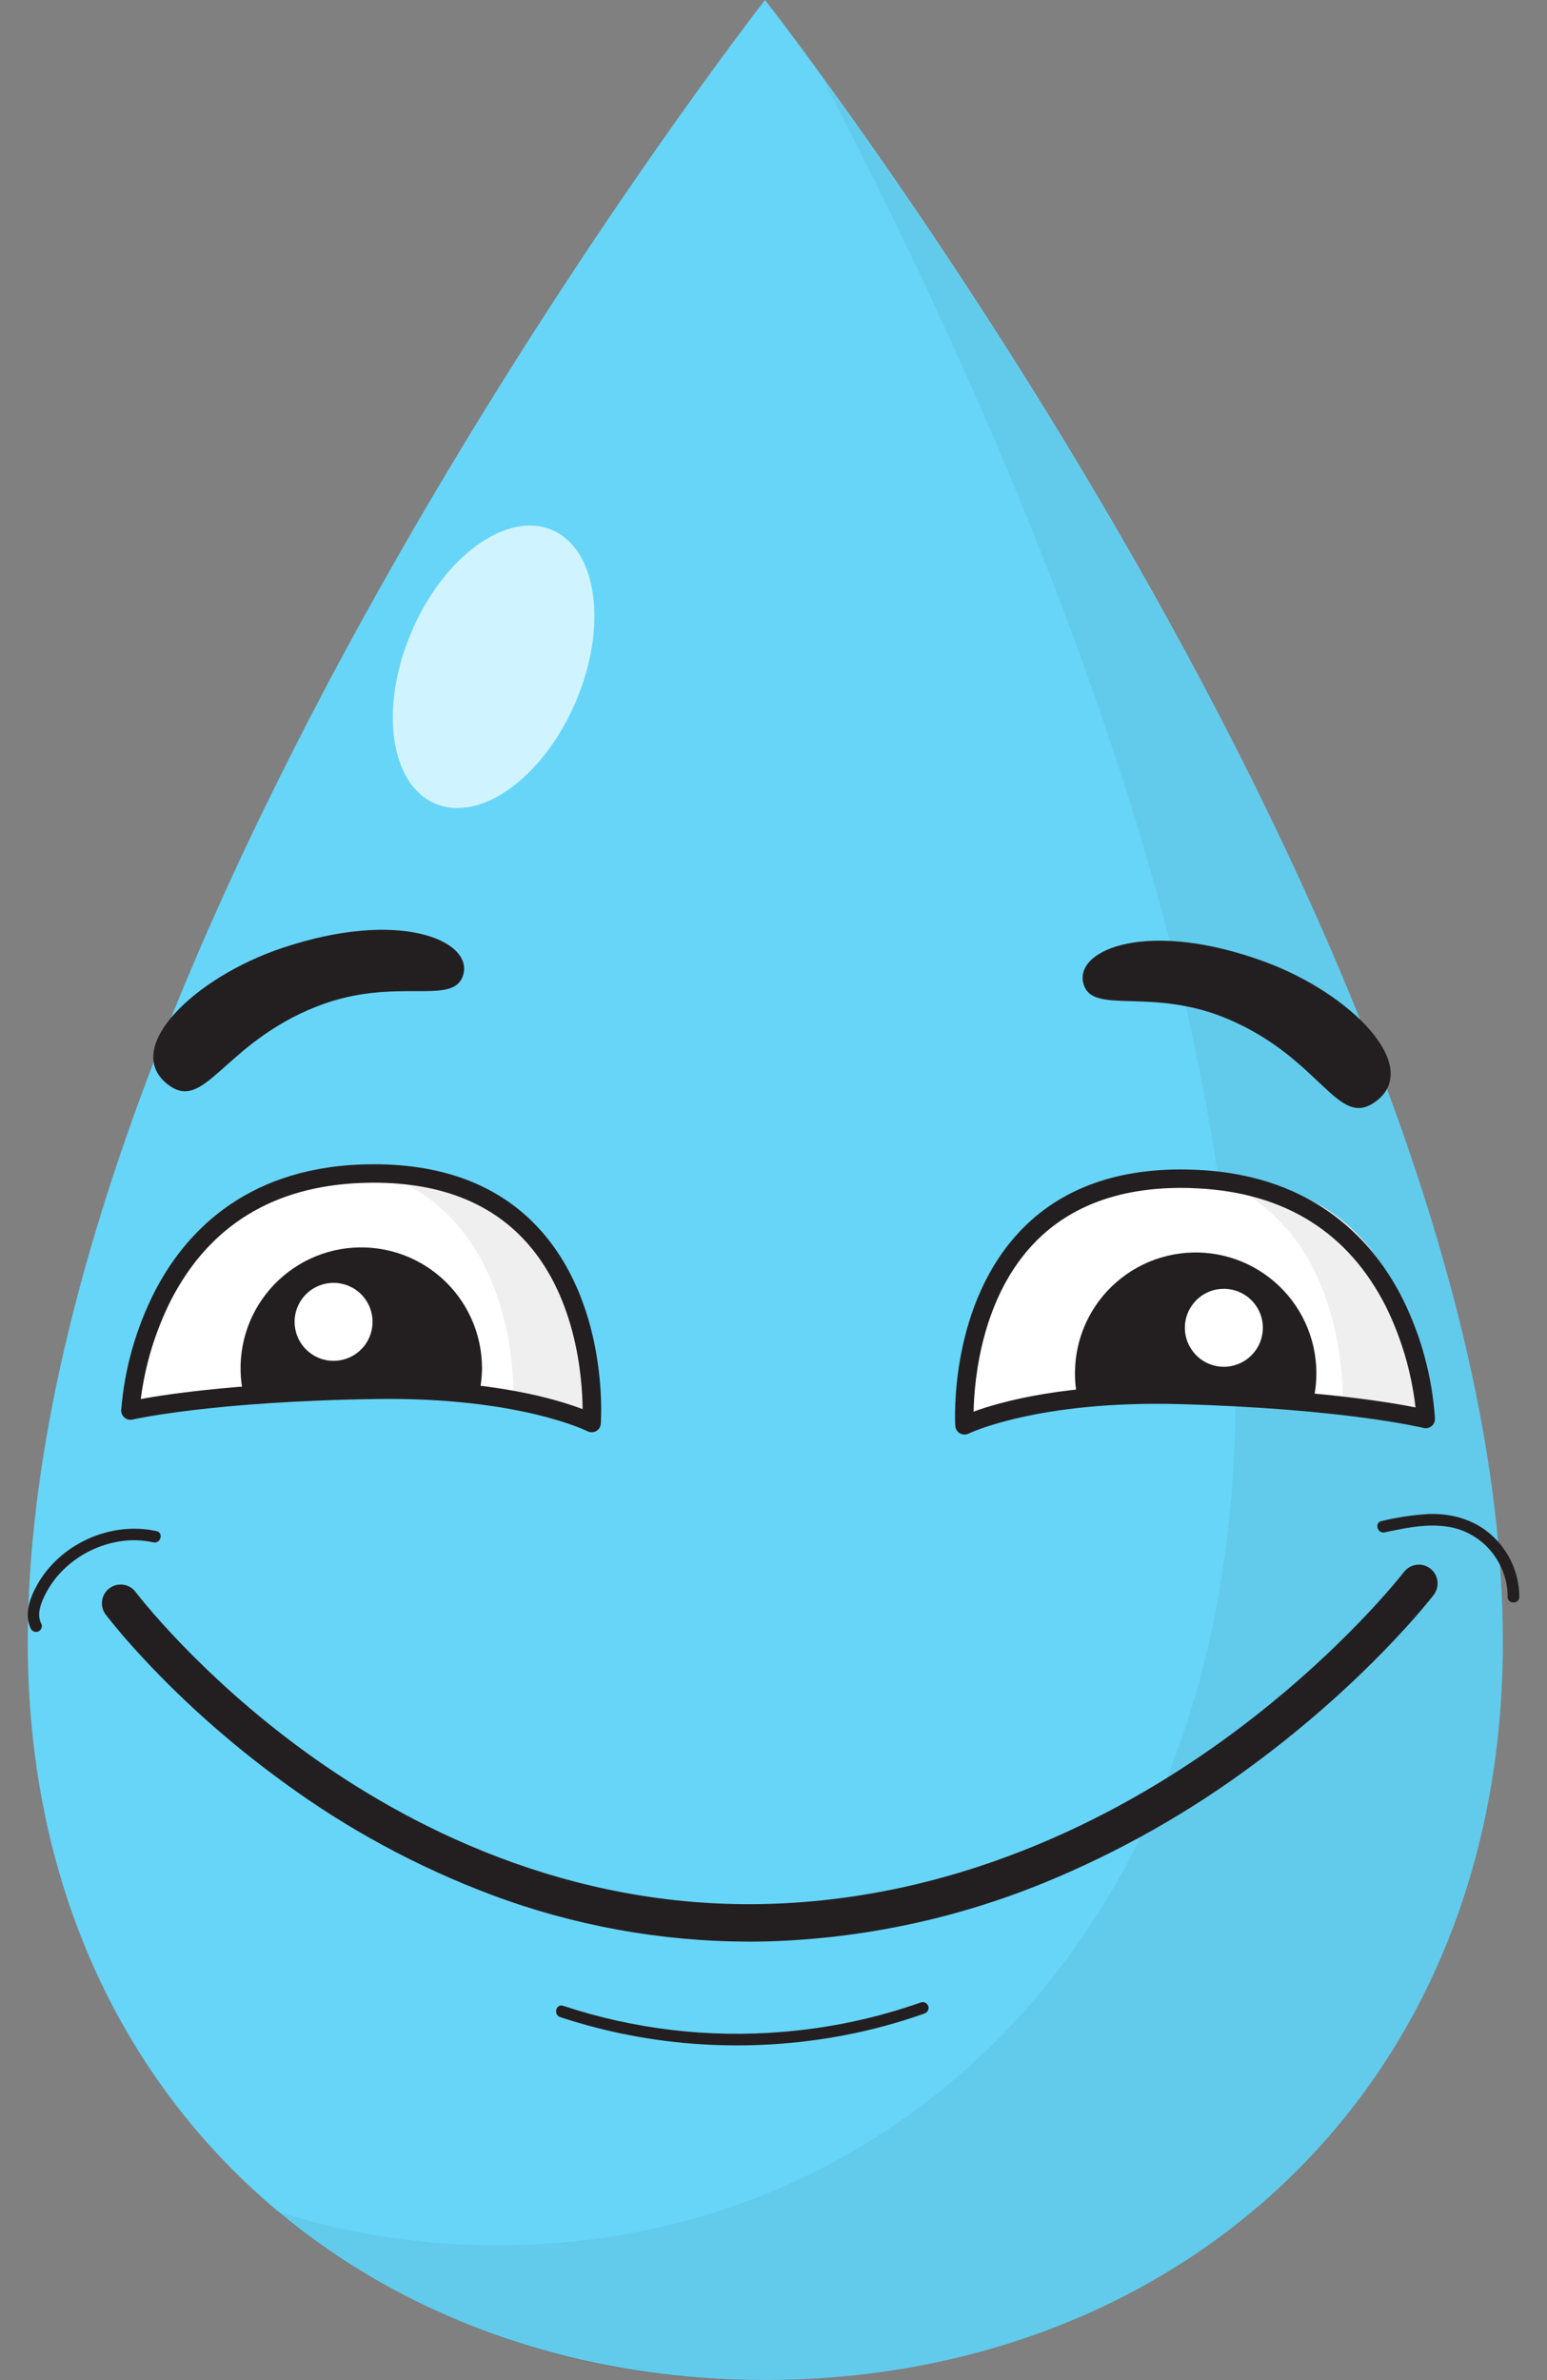 <svg width="26" height="40" viewBox="0 0 26 40" fill="none" xmlns="http://www.w3.org/2000/svg">
<rect x="0" y="0" width="26" height="40" fill="#808080" stroke="none"/>
<path d="M12.858 0C12.858 0 0.467 15.848 0.467 27.591C0.459 35.19 6.014 39.998 12.858 39.998C19.703 39.998 25.258 35.198 25.258 27.598C25.258 15.848 12.858 0 12.858 0Z" fill="#67D5F8"/>
<g opacity="0.05">
<path d="M13.81 1.291C17.138 7.675 20.76 16.286 20.76 23.539C20.76 32.225 15.206 37.734 8.361 37.734C7.099 37.737 5.843 37.544 4.641 37.16C6.959 39.048 9.87 40.053 12.859 39.998C19.711 39.998 25.258 35.198 25.258 27.599C25.258 17.833 16.7 5.283 13.81 1.291Z" fill="black"/>
</g>
<path d="M7.313 13.505C8.074 13.831 9.132 13.066 9.675 11.797C10.218 10.528 10.041 9.234 9.279 8.908C8.518 8.583 7.46 9.347 6.917 10.617C6.374 11.886 6.551 13.179 7.313 13.505Z" fill="#D0F4FF"/>
<path d="M23.963 23.847C23.963 23.847 23.839 20.005 20.139 19.816C15.951 19.603 16.208 23.954 16.208 23.954C16.208 23.954 17.368 23.376 19.828 23.444C22.649 23.521 23.963 23.847 23.963 23.847Z" fill="white"/>
<path d="M2.801 18.21C3.439 18.734 3.73 17.543 5.326 16.914C6.657 16.39 7.638 16.935 7.788 16.372C7.939 15.809 6.717 15.268 4.739 15.933C3.268 16.428 2.06 17.602 2.801 18.21Z" fill="#231F20"/>
<path d="M23.136 18.501C22.482 19.005 22.226 17.806 20.65 17.131C19.335 16.568 18.338 17.083 18.205 16.516C18.072 15.949 19.309 15.444 21.266 16.167C22.72 16.706 23.892 17.915 23.136 18.501Z" fill="#231F20"/>
<path d="M2.193 23.705C2.193 23.705 2.368 19.865 6.068 19.725C10.259 19.567 9.944 23.915 9.944 23.915C9.944 23.915 8.792 23.321 6.33 23.356C3.511 23.396 2.193 23.705 2.193 23.705Z" fill="white"/>
<path d="M20.361 19.786C22.462 20.551 22.577 22.966 22.569 23.595C23.456 23.759 23.882 23.978 23.882 23.978C23.882 23.978 24.177 19.881 20.361 19.786Z" fill="#EFEFEF"/>
<path d="M6.424 19.723C8.525 20.488 8.639 22.902 8.632 23.532C9.518 23.696 9.944 23.915 9.944 23.915C9.944 23.915 10.241 19.817 6.424 19.723Z" fill="#EFEFEF"/>
<path d="M9.943 24.07C9.918 24.07 9.894 24.064 9.872 24.053C9.861 24.047 8.714 23.478 6.332 23.512C3.567 23.551 2.241 23.854 2.228 23.857C2.204 23.862 2.18 23.862 2.157 23.857C2.133 23.851 2.112 23.84 2.093 23.825C2.075 23.81 2.06 23.79 2.05 23.768C2.041 23.746 2.036 23.723 2.037 23.699C2.093 23 2.286 22.32 2.605 21.697C3.085 20.768 4.075 19.646 6.062 19.571C7.316 19.524 8.305 19.865 9.001 20.586C10.232 21.86 10.104 23.843 10.097 23.926C10.096 23.952 10.088 23.977 10.074 24C10.06 24.021 10.041 24.04 10.019 24.052C9.995 24.065 9.969 24.071 9.943 24.07ZM6.539 23.2C8.304 23.2 9.362 23.518 9.792 23.682C9.787 23.143 9.682 21.736 8.776 20.8C8.144 20.146 7.234 19.837 6.073 19.881C4.598 19.936 3.524 20.595 2.879 21.84C2.614 22.364 2.44 22.93 2.366 23.512C2.84 23.425 4.122 23.233 6.326 23.201L6.539 23.2Z" fill="#231F20"/>
<path d="M8.101 22.989C8.1 22.703 8.039 22.419 7.921 22.158C7.803 21.897 7.632 21.664 7.417 21.474C7.203 21.284 6.95 21.142 6.677 21.056C6.403 20.971 6.115 20.944 5.83 20.978C5.546 21.012 5.272 21.106 5.026 21.254C4.781 21.402 4.569 21.6 4.406 21.835C4.242 22.07 4.13 22.338 4.078 22.619C4.025 22.901 4.032 23.191 4.1 23.469C4.697 23.421 5.438 23.381 6.33 23.369C6.903 23.358 7.476 23.387 8.045 23.455C8.081 23.302 8.1 23.146 8.101 22.989Z" fill="#231F20"/>
<path d="M6.261 22.214C6.262 22.343 6.223 22.47 6.152 22.578C6.08 22.686 5.978 22.77 5.858 22.82C5.738 22.87 5.606 22.883 5.479 22.858C5.352 22.833 5.235 22.77 5.144 22.679C5.052 22.587 4.989 22.471 4.964 22.343C4.938 22.216 4.951 22.084 5.001 21.965C5.05 21.845 5.134 21.742 5.242 21.67C5.35 21.598 5.477 21.56 5.606 21.56C5.78 21.56 5.946 21.629 6.069 21.751C6.192 21.874 6.261 22.04 6.261 22.214Z" fill="white"/>
<path d="M16.21 24.109C16.17 24.109 16.132 24.094 16.103 24.067C16.075 24.04 16.057 24.003 16.055 23.963C16.05 23.879 15.948 21.896 17.195 20.638C17.901 19.926 18.895 19.597 20.148 19.662C22.133 19.763 23.108 20.899 23.577 21.833C23.887 22.461 24.071 23.144 24.117 23.843C24.118 23.866 24.113 23.89 24.103 23.912C24.093 23.934 24.078 23.953 24.059 23.968C24.041 23.983 24.019 23.994 23.996 23.999C23.972 24.004 23.948 24.004 23.925 23.998C23.912 23.995 22.59 23.674 19.826 23.598C17.443 23.533 16.29 24.087 16.279 24.093C16.257 24.103 16.233 24.109 16.21 24.109ZM19.848 19.964C18.821 19.964 18.004 20.264 17.415 20.857C16.497 21.781 16.374 23.185 16.363 23.724C16.811 23.559 17.943 23.237 19.834 23.289C22.038 23.35 23.317 23.559 23.79 23.653C23.723 23.065 23.555 22.494 23.295 21.963C22.666 20.717 21.602 20.047 20.132 19.972C20.036 19.966 19.941 19.964 19.848 19.964Z" fill="#231F20"/>
<path d="M18.067 23.056C18.07 22.768 18.134 22.485 18.255 22.224C18.376 21.964 18.55 21.732 18.768 21.544C18.985 21.356 19.239 21.216 19.515 21.134C19.79 21.052 20.079 21.029 20.364 21.067C20.649 21.105 20.922 21.203 21.166 21.355C21.41 21.507 21.619 21.708 21.779 21.947C21.939 22.185 22.047 22.455 22.095 22.738C22.144 23.021 22.131 23.311 22.059 23.589C21.462 23.533 20.722 23.484 19.831 23.459C19.259 23.441 18.685 23.463 18.115 23.523C18.081 23.369 18.065 23.213 18.067 23.056Z" fill="#231F20"/>
<path d="M19.914 22.306C19.912 22.436 19.949 22.563 20.02 22.671C20.09 22.78 20.191 22.866 20.31 22.917C20.429 22.968 20.561 22.983 20.688 22.959C20.816 22.935 20.933 22.875 21.026 22.784C21.119 22.694 21.183 22.578 21.21 22.451C21.237 22.325 21.226 22.193 21.178 22.072C21.13 21.952 21.047 21.849 20.941 21.775C20.834 21.702 20.708 21.662 20.578 21.66C20.492 21.659 20.407 21.674 20.327 21.706C20.247 21.738 20.174 21.785 20.112 21.845C20.051 21.905 20.001 21.977 19.967 22.056C19.933 22.135 19.915 22.22 19.914 22.306Z" fill="white"/>
<path d="M12.584 32.631C11.106 32.629 9.64 32.362 8.256 31.843C7.01 31.374 5.833 30.737 4.76 29.949C2.866 28.573 1.821 27.191 1.776 27.134C1.751 27.101 1.733 27.063 1.723 27.023C1.712 26.983 1.71 26.941 1.716 26.9C1.722 26.859 1.736 26.82 1.757 26.784C1.778 26.748 1.806 26.717 1.839 26.693C1.872 26.668 1.91 26.65 1.95 26.639C1.99 26.629 2.032 26.627 2.073 26.633C2.114 26.639 2.153 26.652 2.189 26.674C2.224 26.695 2.255 26.723 2.28 26.756C2.29 26.769 3.323 28.131 5.145 29.452C6.815 30.663 9.513 32.087 12.886 31.998C16.272 31.909 19.005 30.395 20.702 29.14C22.544 27.779 23.588 26.43 23.598 26.416C23.65 26.351 23.724 26.309 23.807 26.298C23.889 26.288 23.972 26.31 24.038 26.361C24.104 26.411 24.147 26.486 24.158 26.568C24.17 26.65 24.148 26.733 24.099 26.8C24.054 26.858 22.989 28.233 21.077 29.647C19.991 30.456 18.809 31.125 17.556 31.639C16.077 32.245 14.501 32.58 12.903 32.627C12.797 32.63 12.691 32.632 12.584 32.631Z" fill="#231F20"/>
<path d="M0.69 27.279C0.606 27.111 0.706 26.896 0.788 26.745C0.871 26.595 0.978 26.459 1.105 26.343C1.358 26.111 1.674 25.958 2.014 25.904C2.201 25.874 2.393 25.88 2.578 25.921C2.701 25.948 2.754 25.759 2.63 25.732C1.858 25.561 1.005 25.948 0.622 26.64C0.499 26.862 0.402 27.135 0.52 27.378C0.534 27.4 0.555 27.416 0.58 27.423C0.606 27.43 0.632 27.426 0.655 27.413C0.677 27.4 0.693 27.378 0.7 27.353C0.706 27.328 0.703 27.301 0.69 27.279Z" fill="#231F20"/>
<path d="M23.272 25.753C23.677 25.667 24.109 25.575 24.515 25.7C24.668 25.75 24.809 25.832 24.931 25.938C25.052 26.045 25.15 26.175 25.22 26.321C25.299 26.481 25.34 26.658 25.338 26.837C25.338 26.963 25.534 26.963 25.535 26.837C25.534 26.652 25.496 26.469 25.424 26.298C25.352 26.128 25.247 25.973 25.115 25.843C24.817 25.549 24.416 25.429 24.002 25.445C23.738 25.462 23.476 25.501 23.219 25.563C23.095 25.59 23.148 25.779 23.271 25.753H23.272Z" fill="#231F20"/>
<path d="M9.414 33.899C10.185 34.154 10.986 34.308 11.797 34.357C12.608 34.407 13.422 34.354 14.219 34.199C14.666 34.112 15.106 33.992 15.535 33.84C15.559 33.833 15.58 33.816 15.593 33.794C15.606 33.771 15.609 33.745 15.603 33.719C15.596 33.695 15.579 33.673 15.557 33.661C15.534 33.648 15.508 33.644 15.482 33.651C14.73 33.917 13.946 34.084 13.151 34.148C11.906 34.252 10.652 34.103 9.466 33.71C9.345 33.67 9.294 33.859 9.414 33.899Z" fill="#231F20"/>
</svg>
